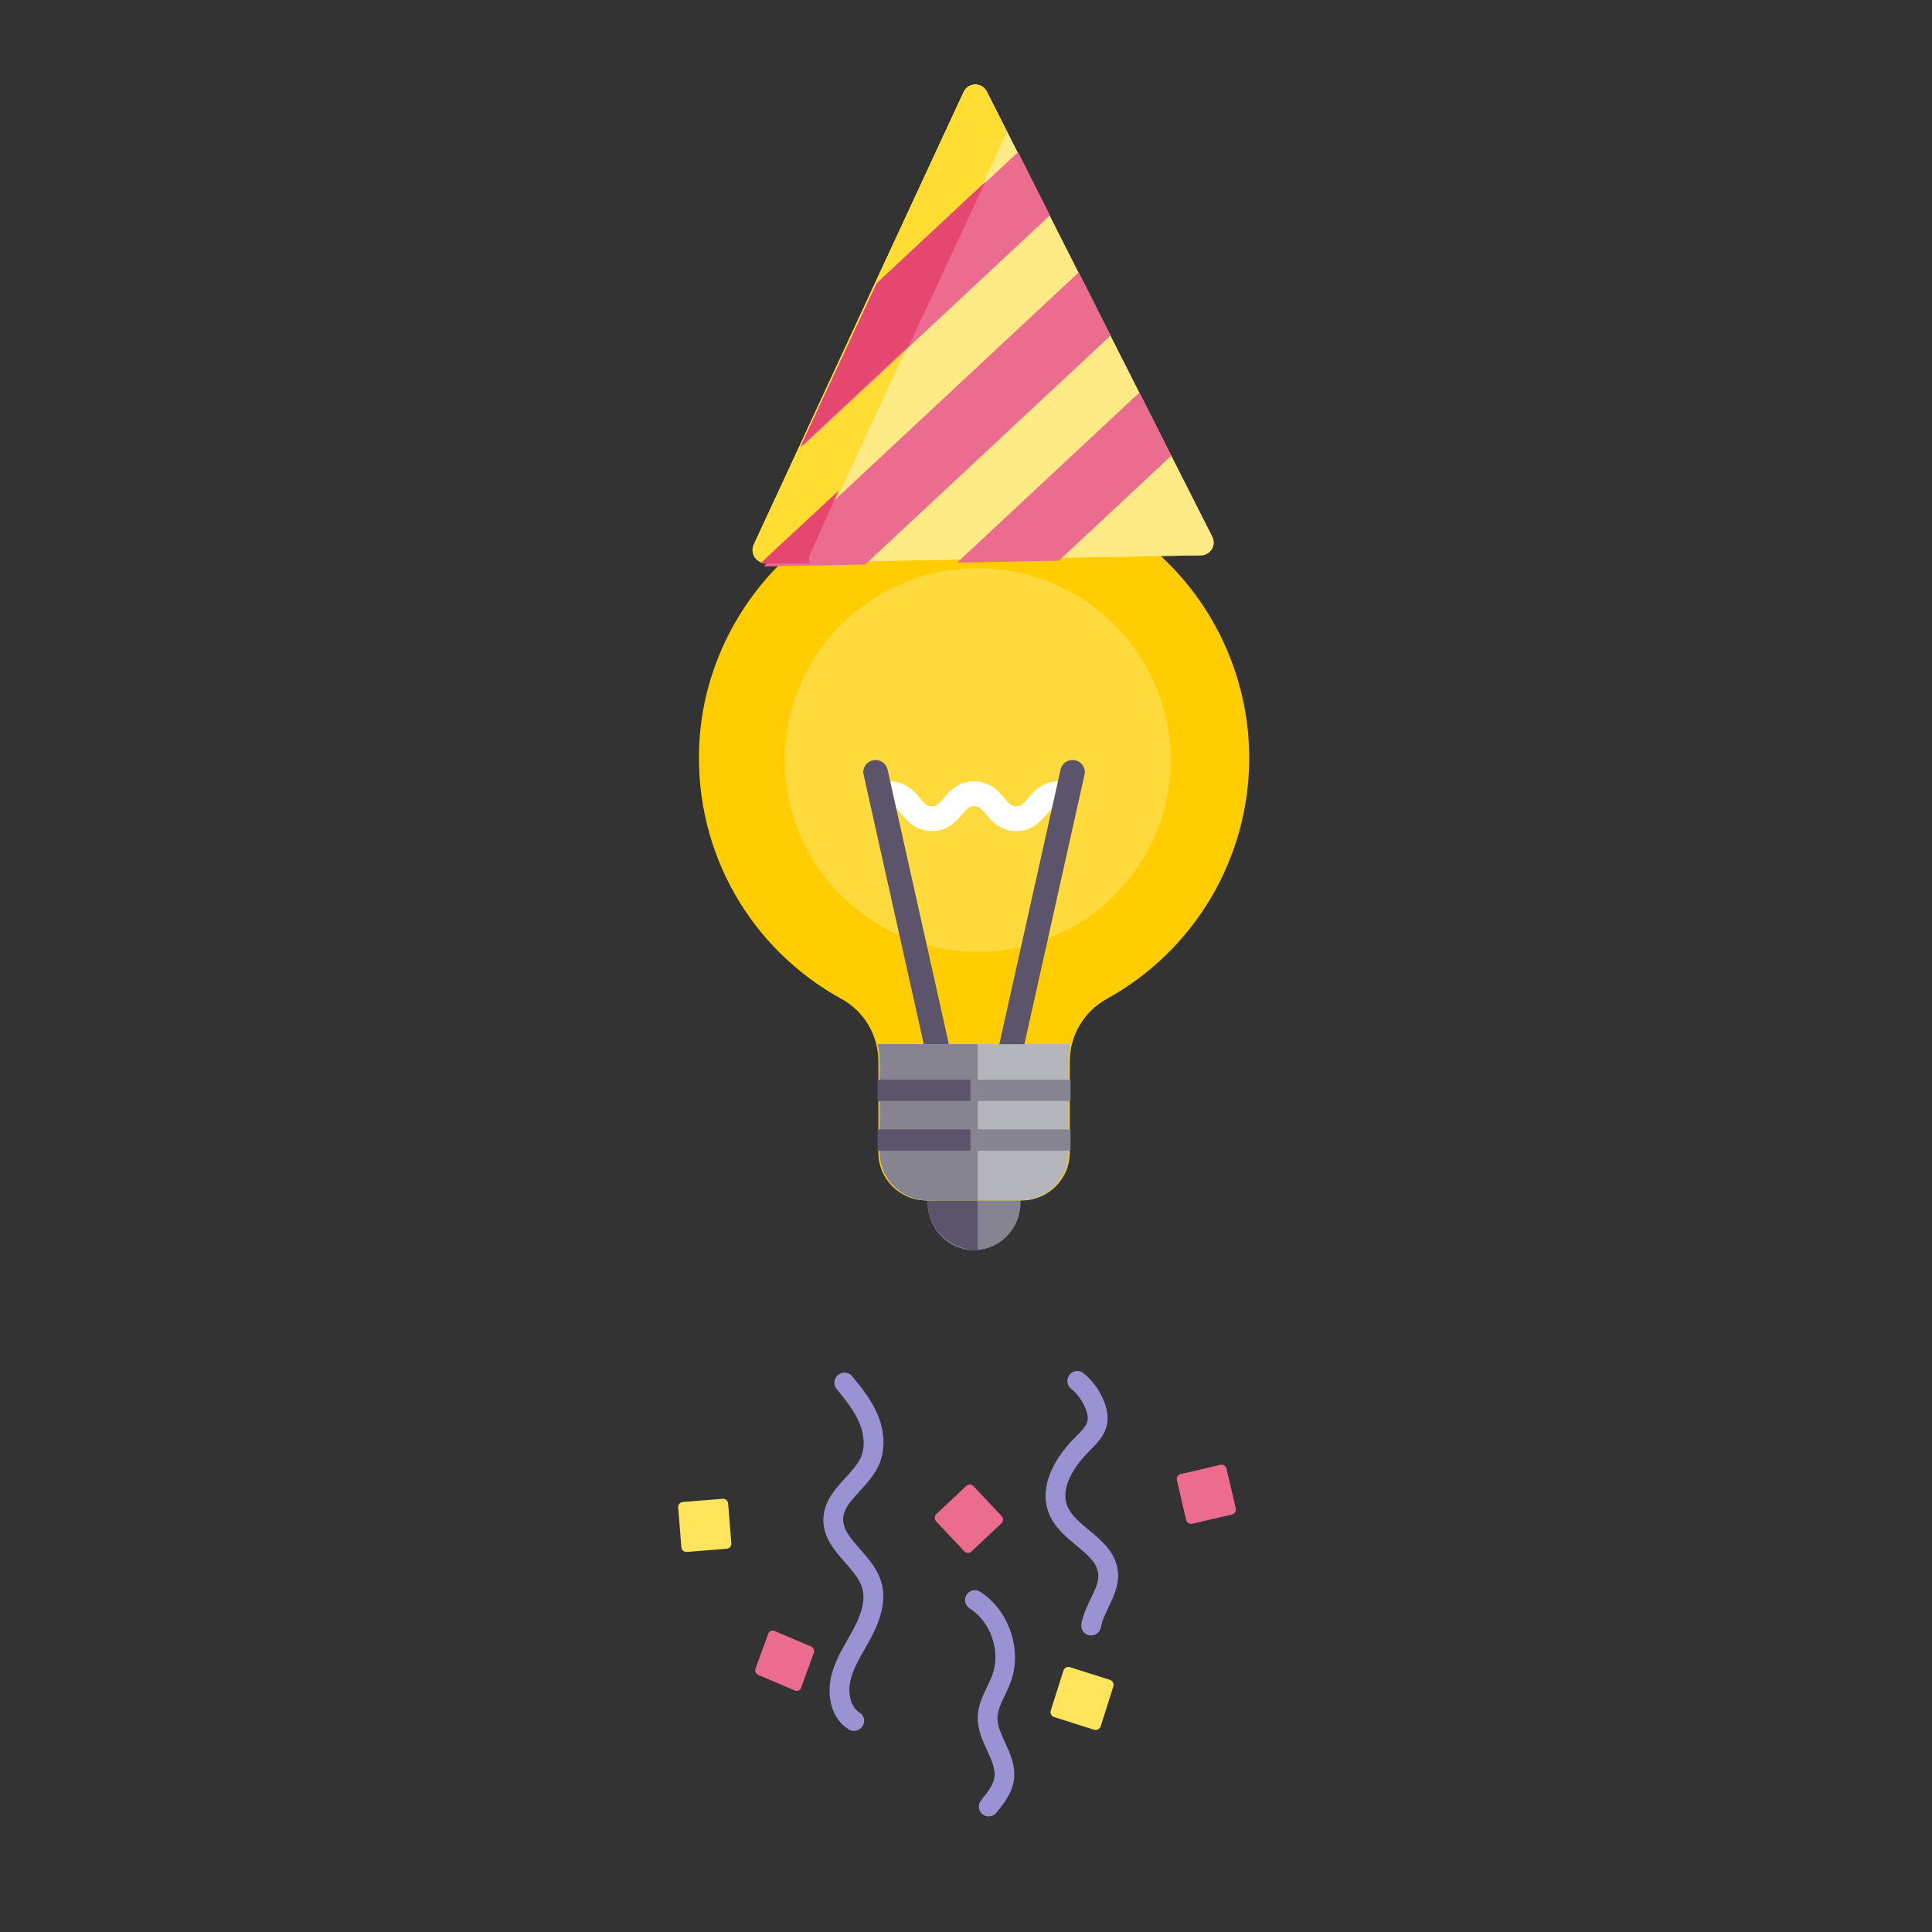 <?xml version="1.0" encoding="UTF-8"?>
<svg width="340px" height="340px" viewBox="0 0 340 340" version="1.1" xmlns="http://www.w3.org/2000/svg" xmlns:xlink="http://www.w3.org/1999/xlink">
    <rect x="0" y="0" width="340" height="340" fill="#333333" stroke="none"/>
    <title>Group 5</title>
    <g id="Page-1" stroke="none" stroke-width="1" fill="none" fill-rule="evenodd">
        <g id="Group-7" transform="translate(11, 13)" fill-rule="nonzero">
            <g id="167745" transform="translate(112, 72)">
                <path d="M54.552,122.5 L42.29,122.5 C41.16,122.5 40.246,123.432 40.246,124.583 L40.246,126.667 C40.246,131.262 43.913,135 48.421,135 C52.93,135 56.596,131.262 56.596,126.667 L56.596,124.583 C56.596,123.432 55.682,122.5 54.552,122.5 Z" id="Path" fill="#868491"></path>
                <path d="M49.05,122.5 L42.448,122.5 C41.231,122.5 40.246,123.432 40.246,124.583 L40.246,126.667 C40.246,131.262 44.194,134.999 49.05,135 L49.05,122.5 L49.05,122.5 Z" id="Path" fill="#5C546A"></path>
                <path d="M81.573,13.123 C71.733,3.881 58.845,-0.749 45.328,0.099 C20.694,1.631 0.793,22.169 0.024,46.856 C-0.544,65.148 9.07,81.989 25.114,90.811 C29.102,93.005 31.58,97.22 31.58,101.812 L31.58,117.833 C31.58,122.475 35.357,126.25 40.001,126.25 L56.843,126.25 C61.487,126.25 65.264,122.475 65.264,117.833 L65.264,101.812 C65.264,97.224 67.759,92.999 71.781,90.784 C87.239,82.261 96.842,66.019 96.842,48.397 C96.842,35.094 91.277,22.237 81.573,13.123 Z" id="Path" fill="#FFCD00"></path>
                <ellipse id="Oval" fill="#FFE671" opacity="0.545" cx="49.05" cy="48.75" rx="33.958" ry="33.75"></ellipse>
                <path d="M55.843,61.25 C53.022,61.25 51.58,59.554 50.529,58.317 C49.603,57.227 49.234,56.875 48.407,56.875 C47.584,56.875 47.217,57.227 46.295,58.315 C45.304,59.483 43.805,61.25 40.985,61.25 C38.166,61.25 36.667,59.483 35.677,58.315 C34.754,57.227 34.388,56.875 33.565,56.875 C32.391,56.875 31.442,55.897 31.442,54.688 C31.442,53.478 32.391,52.5 33.565,52.5 C36.383,52.5 37.882,54.267 38.873,55.435 C39.795,56.523 40.162,56.875 40.985,56.875 C41.808,56.875 42.176,56.523 43.099,55.435 C44.089,54.267 45.588,52.5 48.407,52.5 C51.228,52.5 52.67,54.196 53.721,55.433 C54.647,56.523 55.016,56.875 55.843,56.875 C56.668,56.875 57.037,56.523 57.963,55.435 C58.956,54.267 60.455,52.5 63.278,52.5 C64.451,52.5 65.4,53.478 65.4,54.688 C65.4,55.897 64.451,56.875 63.278,56.875 C62.451,56.875 62.082,57.227 61.155,58.317 C60.162,59.486 58.664,61.25 55.843,61.25 Z" id="Path" fill="#FFFFFF"></path>
                <path d="M41.86,101.25 C40.869,101.25 39.976,100.579 39.755,99.597 L28.976,51.299 C28.724,50.165 29.463,49.048 30.625,48.799 C31.795,48.549 32.936,49.273 33.191,50.405 L43.97,98.703 C44.222,99.837 43.483,100.955 42.321,101.203 C42.166,101.236 42.012,101.25 41.86,101.25 Z" id="Path" fill="#5C546A"></path>
                <path d="M54.982,101.25 C54.83,101.25 54.677,101.236 54.521,101.203 C53.359,100.955 52.62,99.837 52.873,98.703 L63.651,50.405 C63.906,49.272 65.043,48.551 66.217,48.799 C67.38,49.047 68.118,50.165 67.866,51.299 L57.087,99.597 C56.866,100.58 55.974,101.25 54.982,101.25 Z" id="Path" fill="#5C546A"></path>
                <path d="M31.442,98.75 C31.663,99.7 31.799,100.678 31.799,101.681 L31.799,117.788 C31.799,122.455 35.526,126.25 40.109,126.25 L56.73,126.25 C61.313,126.25 65.04,122.455 65.04,117.788 L65.04,101.681 C65.04,100.679 65.177,99.701 65.4,98.75 L31.442,98.75 Z" id="Path" fill="#B4B6BC"></path>
                <path d="M49.05,98.75 L31.442,98.75 C31.671,99.7 31.812,100.678 31.812,101.681 L31.812,117.788 C31.812,122.455 35.678,126.25 40.432,126.25 L49.05,126.25 L49.05,98.75 Z" id="Path" fill="#868491"></path>
                <rect id="Rectangle" fill="#868491" x="49.05" y="105" width="16.35" height="3.75"></rect>
                <rect id="Rectangle" fill="#868491" x="49.05" y="113.75" width="16.35" height="3.75"></rect>
                <rect id="Rectangle" fill="#5C546A" x="31.442" y="105" width="16.35" height="3.75"></rect>
                <rect id="Rectangle" fill="#5C546A" x="31.442" y="113.75" width="16.35" height="3.75"></rect>
            </g>
            <g id="1347498" transform="translate(158.902, 159.182) rotate(134) translate(-158.902, -159.182) translate(43.902, 49.682)">
                <path d="M30.542,130.791 C29.789,130.964 29.176,131.514 28.922,132.244 L0.123,215.239 C-0.48,216.975 1.244,218.698 2.981,218.096 L85.991,189.302 C87.532,188.766 87.992,186.741 86.843,185.592 L32.633,131.392 C32.085,130.845 31.295,130.617 30.542,130.791 Z" id="Path" fill="#FFE45C"></path>
                <g id="Path-2" transform="translate(-0, 130.734)" fill="#FFEB85">
                    <path d="M30.542,0.057 C29.789,0.231 29.176,0.78 28.922,1.51 L0.123,84.505 C-0.48,86.242 1.244,87.964 2.981,87.363 L85.991,58.568 C87.532,58.032 87.992,56.007 86.843,54.858 L32.633,0.658 C32.085,0.111 31.295,-0.117 30.542,0.057 Z" id="Path"></path>
                </g>
                <path d="M86.843,185.607 L81.177,179.944 C80.928,180.412 80.516,180.797 79.963,180.989 L2.715,207.772 L0.123,215.239 C-0.48,216.976 1.244,218.698 2.981,218.097 L85.991,189.314 C87.532,188.779 87.992,186.755 86.843,185.607 L86.843,185.607 Z" id="Path" fill="#FFDD33"></path>
                <g id="Group" transform="translate(3.906, 147.137)" fill="#EB6C8E">
                    <polygon id="Path" points="46.786 1.606 19.756 0.199 15.656 11.958 59.477 14.239"></polygon>
                    <path d="M7.856,34.336 L83.547,38.275 C83.464,38.145 83.369,38.019 83.254,37.904 L70.939,25.646 L11.956,22.576 L7.856,34.336 Z" id="Path"></path>
                    <polygon id="Path" points="0.056 56.712 33.601 58.458 63.731 48.055 4.156 44.954"></polygon>
                </g>
                <path d="M80.308,181.025 L68.738,185.178 L87.485,186.193 C87.402,186.058 87.307,185.927 87.192,185.809 L81.523,179.944 C81.273,180.426 80.861,180.826 80.308,181.025 L80.308,181.025 Z" id="Path" fill="#E54771"></path>
                <polygon id="Path" fill="#E54771" points="11.717 204.365 37.863 205.721 67.957 195.361 41.811 194.004"></polygon>
                <g id="Group-6" transform="translate(144.849, 0.327)">
                    <path d="M7.436,47.552 C6.534,47.552 5.768,46.865 5.694,45.957 C5.519,43.824 5.913,41.673 6.834,39.736 C7.481,38.378 8.278,37.402 9.269,36.754 C10.982,35.635 13.013,35.673 14.645,35.704 L14.9,35.708 C17.241,35.748 22.861,35.444 24.499,31.754 C25.201,30.171 25.051,28.177 24.892,26.066 C24.676,23.196 24.432,19.942 26.581,17.38 C28.126,15.54 30.338,14.814 32.291,14.172 C33.568,13.753 34.773,13.356 35.714,12.71 C36.509,12.165 37.599,12.362 38.149,13.15 C38.699,13.939 38.501,15.02 37.706,15.565 C36.351,16.495 34.846,16.99 33.391,17.469 C31.665,18.035 30.175,18.525 29.272,19.602 C28.028,21.084 28.193,23.273 28.383,25.809 C28.558,28.138 28.756,30.777 27.703,33.153 C25.953,37.095 21.263,39.285 14.839,39.18 L14.578,39.176 C13.253,39.15 12.001,39.126 11.196,39.652 C10.762,39.937 10.359,40.464 10,41.219 C9.34,42.606 9.057,44.147 9.182,45.675 C9.26,46.631 8.543,47.469 7.58,47.546 C7.531,47.55 7.483,47.552 7.436,47.552 Z" id="Path" fill="#9A92D2"></path>
                    <path d="M36.117,76.831 C36.049,76.831 35.981,76.827 35.912,76.82 C34.941,76.71 34.243,75.859 34.355,74.917 C34.666,72.309 34.987,69.611 36.079,67.023 C37.372,63.958 39.646,61.636 42.315,60.655 C44.167,59.974 46.093,59.925 47.955,59.878 C50.155,59.823 52.054,59.775 53.35,58.726 C54.883,57.486 55.067,55.284 55.279,52.735 C55.469,50.448 55.667,48.084 56.886,45.982 C58.321,43.512 60.989,41.739 65.043,40.561 C65.798,40.343 66.561,40.147 67.301,39.958 C69.349,39.435 71.285,38.94 72.941,37.99 C74.813,36.917 76.473,34.8 76.027,32.832 C75.816,31.907 76.42,30.99 77.375,30.786 C78.329,30.582 79.275,31.167 79.485,32.094 C80.337,35.842 77.717,39.241 74.744,40.946 C72.663,42.139 70.396,42.719 68.204,43.279 C67.46,43.469 66.757,43.648 66.059,43.851 C62.926,44.76 60.935,46.008 59.973,47.666 C59.135,49.111 58.977,51.005 58.809,53.011 C58.568,55.911 58.294,59.198 55.619,61.362 C53.378,63.176 50.546,63.248 48.048,63.311 C46.409,63.352 44.861,63.392 43.57,63.866 C41.816,64.511 40.28,66.135 39.357,68.323 C38.449,70.474 38.157,72.933 37.874,75.31 C37.769,76.185 37.004,76.831 36.117,76.831 L36.117,76.831 Z" id="Path" fill="#9A92D2"></path>
                    <path d="M47.692,33.715 C46.887,33.715 46.167,33.147 46.001,32.324 C44.813,26.439 48.159,19.907 53.619,17.456 C54.444,17.086 55.285,16.807 56.099,16.538 C57.53,16.065 58.882,15.619 59.813,14.763 C60.832,13.825 61.412,12.34 62.025,10.769 C62.797,8.789 63.673,6.546 65.655,5.08 C67.64,3.612 70.169,3.406 72.015,3.257 C72.965,3.18 73.799,3.891 73.876,4.846 C73.953,5.8 73.245,6.637 72.293,6.714 C70.37,6.871 68.81,7.055 67.703,7.874 C66.525,8.745 65.902,10.343 65.242,12.034 C64.546,13.818 63.758,15.84 62.147,17.321 C60.669,18.681 58.894,19.267 57.179,19.834 C56.414,20.087 55.692,20.325 55.029,20.623 C50.985,22.439 48.507,27.276 49.387,31.635 C49.577,32.574 48.972,33.49 48.037,33.68 C47.921,33.703 47.806,33.715 47.692,33.715 Z" id="Path" fill="#9A92D2"></path>
                    <path d="M49.534,1.034 C49.312,0.586 48.75,0.395 48.3,0.618 L41.702,3.898 C41.253,4.12 41.063,4.684 41.287,5.133 L44.566,11.732 C44.789,12.182 45.35,12.371 45.8,12.148 L52.398,8.868 C52.854,8.642 53.039,8.089 52.813,7.634 L49.534,1.034 Z" id="Path" fill="#FFE45C"></path>
                    <path d="M76.823,74.334 L71.533,69.667 C71.168,69.345 70.611,69.38 70.288,69.746 L65.621,75.035 C65.3,75.401 65.334,75.958 65.699,76.28 L70.99,80.947 C71.349,81.264 71.916,81.229 72.234,80.869 L76.901,75.579 C77.218,75.219 77.183,74.652 76.823,74.334 L76.823,74.334 Z" id="Path" fill="#FFE45C"></path>
                    <path d="M11.46,13.795 L5.435,9.896 C5.02,9.627 4.464,9.745 4.195,10.162 L0.297,16.188 C0.028,16.604 0.147,17.159 0.562,17.429 L6.587,21.328 C6.997,21.593 7.562,21.471 7.828,21.062 L11.726,15.036 C11.995,14.619 11.876,14.065 11.46,13.795 Z" id="Path" fill="#EB6C8E"></path>
                    <path d="M34.741,38.001 C34.25,37.979 33.818,38.368 33.795,38.859 L33.446,46.078 C33.421,46.576 33.805,46.999 34.304,47.023 L41.522,47.373 C42.013,47.394 42.443,47.006 42.468,46.513 L42.817,39.296 C42.841,38.798 42.456,38.375 41.958,38.35 L34.741,38.001 Z" id="Path" fill="#EB6C8E"></path>
                    <path d="M83.645,50.221 L81.159,43.718 C80.987,43.27 80.511,43.055 80.094,43.24 L74.056,45.918 C73.646,46.1 73.443,46.622 73.613,47.065 L76.098,53.567 C76.267,54.009 76.753,54.227 77.164,54.045 L83.202,51.368 C83.618,51.183 83.817,50.669 83.645,50.221 L83.645,50.221 Z" id="Path" fill="#EB6C8E"></path>
                </g>
            </g>
        </g>
        <g id="Group-7"></g>
    </g>
</svg>